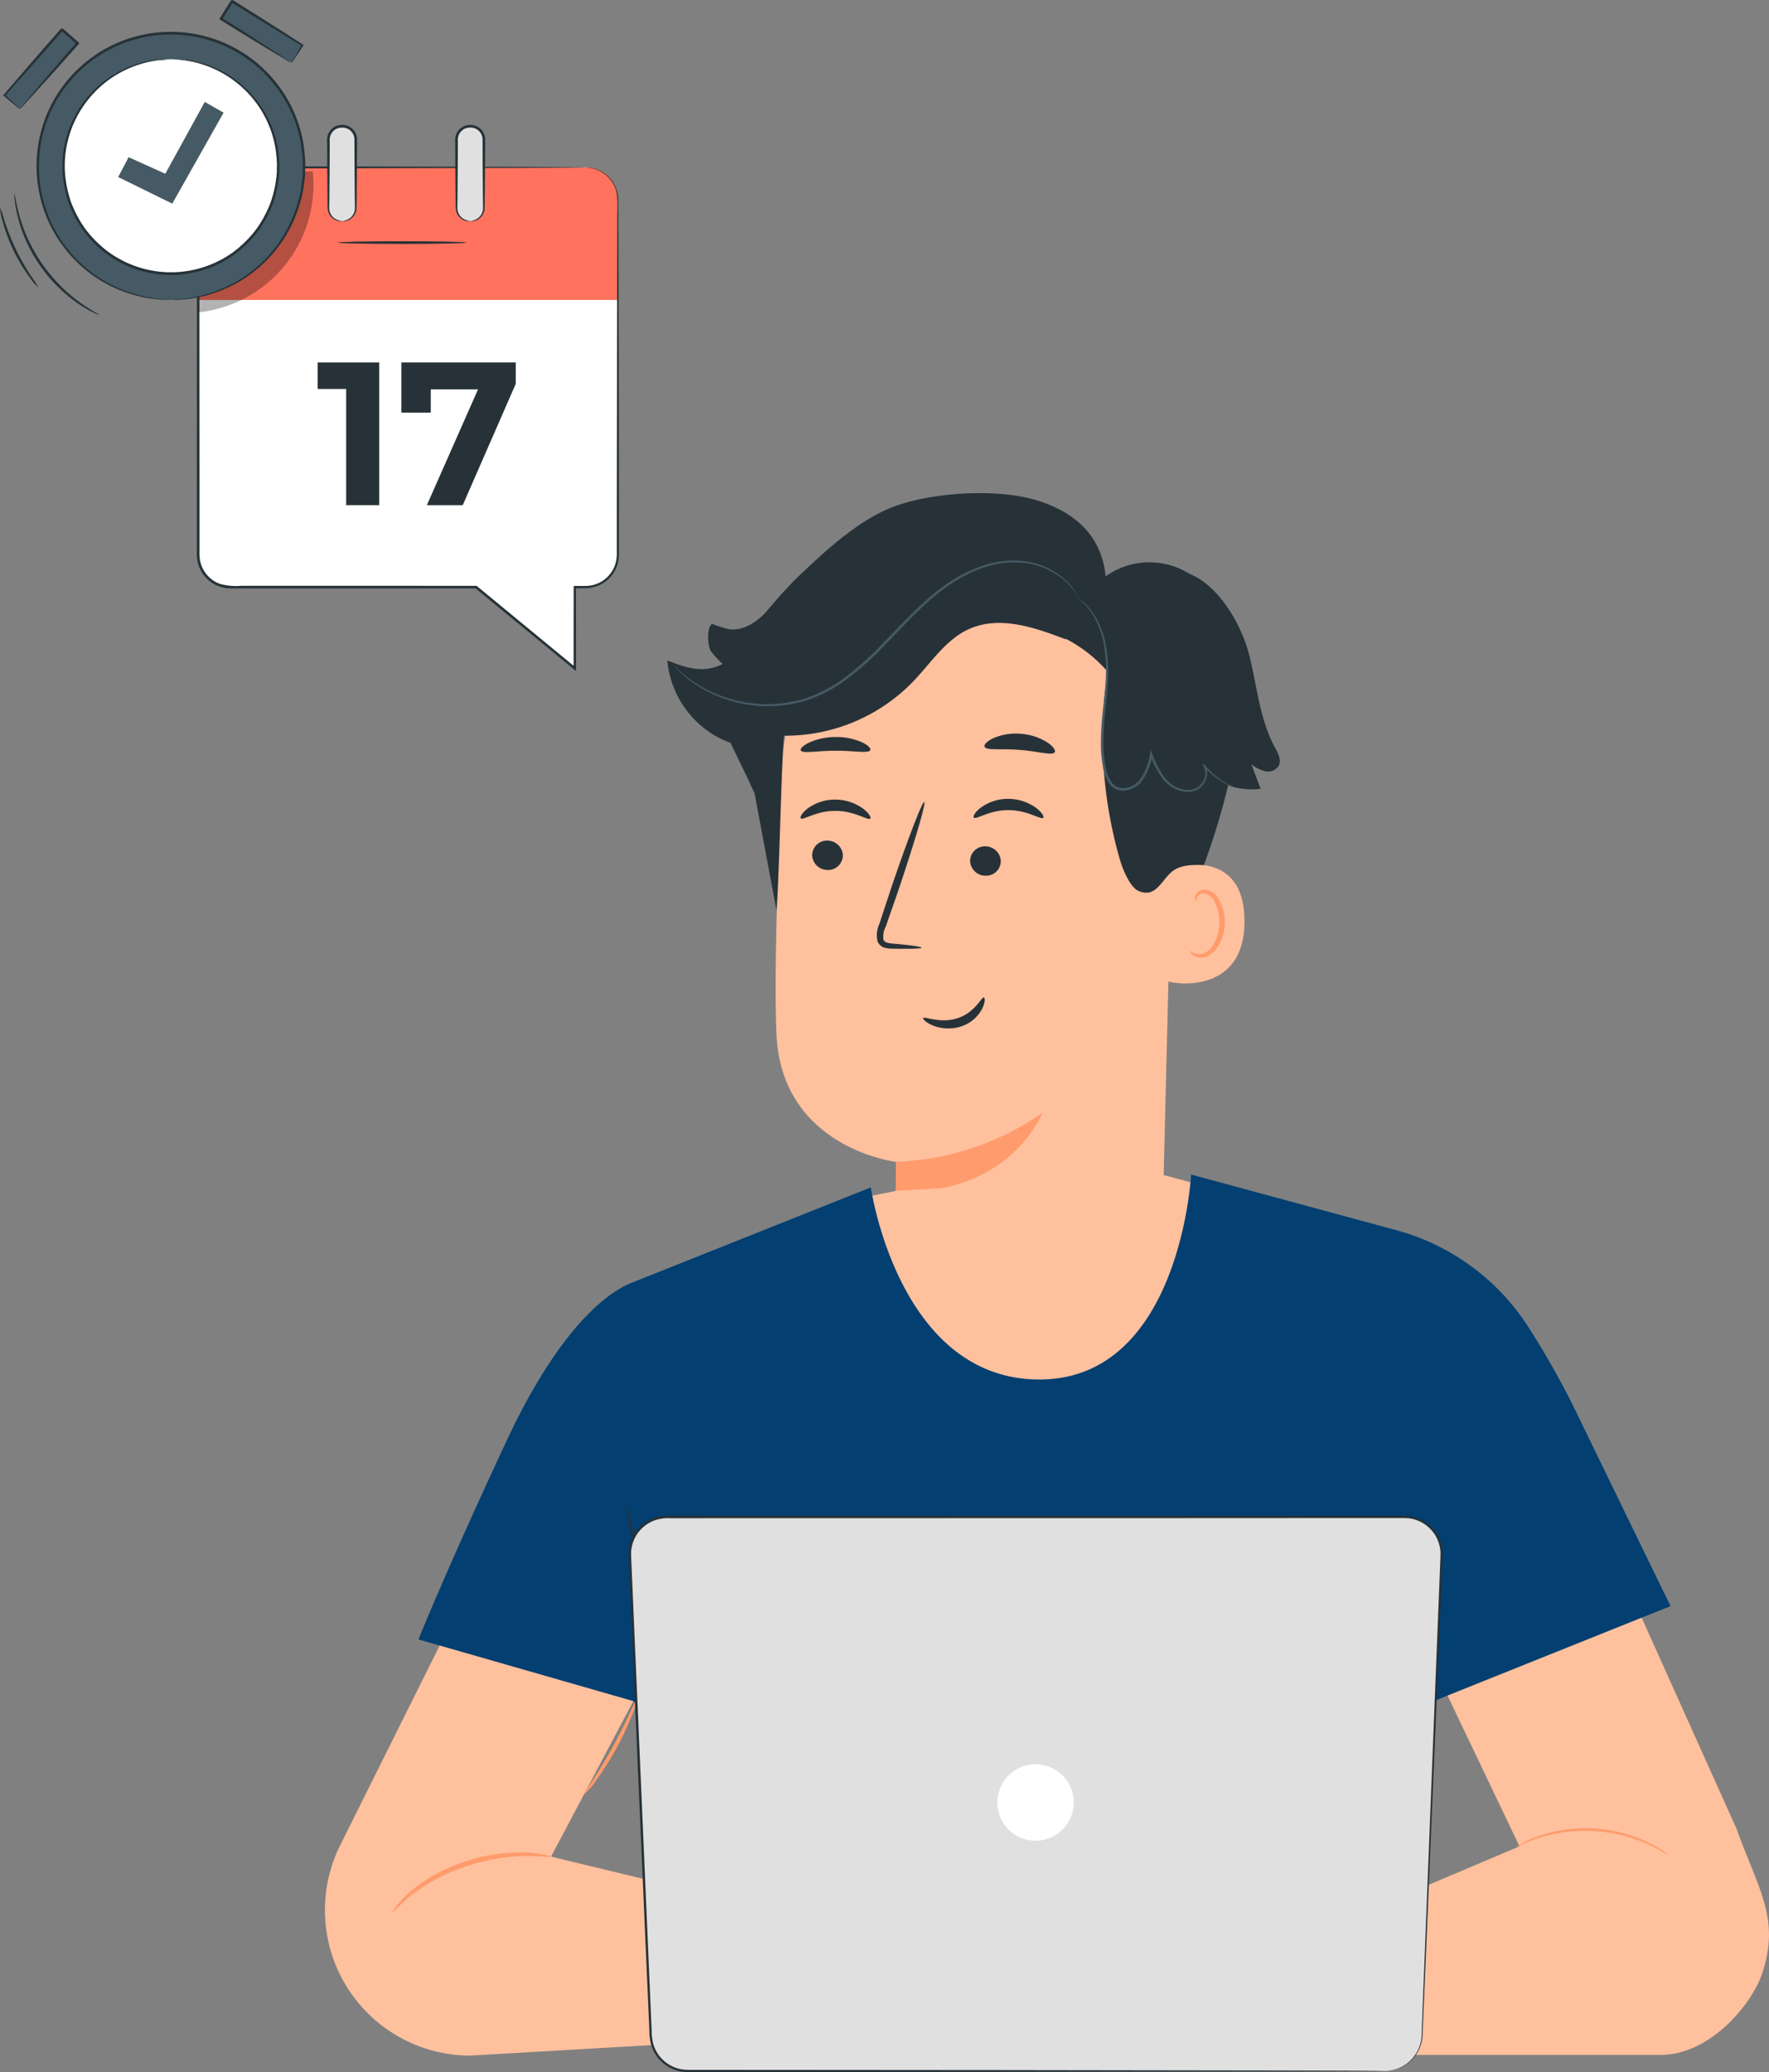 <svg xmlns="http://www.w3.org/2000/svg" xmlns:xlink="http://www.w3.org/1999/xlink" width="249.125" height="291.798" viewBox="0 0 249.125 291.798">
  <rect x="0" y="0" width="249.125" height="291.798" fill="#808080" stroke="none"/>
  <defs>
    <clipPath id="clip-path">
      <rect id="Rectángulo_291533" data-name="Rectángulo 291533" width="87.173" height="94.501" fill="none"/>
    </clipPath>
    <clipPath id="clip-path-3">
      <rect id="Rectángulo_291529" data-name="Rectángulo 291529" width="16.276" height="19.855" fill="none"/>
    </clipPath>
  </defs>
  <g id="Grupo_871051" data-name="Grupo 871051" transform="translate(-700.414 -3260.438)">
    <g id="Grupo_870998" data-name="Grupo 870998" transform="translate(296.93 -566.025)">
      <path id="Trazado_208683" data-name="Trazado 208683" d="M943.014,570.281l-1.556,63.307c-.265,10.766-2.853,26.526-19.855,25.331-14.673-2.149-18.065-16.24-17.808-26.286.122-4.765.214-8.74.194-9.23,0,0-16.078-1.912-16.85-17.892-.373-7.722.154-23.69.8-38.13a29.8,29.8,0,0,1,28.709-28.434l1.542-.056c16.668.374,25.661,14.739,24.826,31.39" transform="translate(-374.301 3366.679)" fill="#ffc09d"/>
      <path id="Trazado_208684" data-name="Trazado 208684" d="M903.989,623.4a38.648,38.648,0,0,0,20.594-6.9s-4.658,11.859-20.662,10.992Z" transform="translate(-374.301 3366.679)" fill="#ff9b6c"/>
      <path id="Trazado_208685" data-name="Trazado 208685" d="M914.929,574.917c.3.334,2.2-1.079,4.871-1.051,2.668-.013,4.615,1.41,4.908,1.077.144-.148-.164-.749-1.011-1.392a6.683,6.683,0,0,0-3.926-1.273,6.457,6.457,0,0,0-3.881,1.252c-.827.639-1.111,1.238-.961,1.387" transform="translate(-374.301 3366.679)" fill="#263238"/>
      <path id="Trazado_208686" data-name="Trazado 208686" d="M914.407,581a2.161,2.161,0,0,0,2.161,2.1,2.067,2.067,0,0,0,2.156-2.027,2.161,2.161,0,0,0-2.159-2.105A2.067,2.067,0,0,0,914.407,581" transform="translate(-374.301 3366.679)" fill="#263238"/>
      <path id="Trazado_208687" data-name="Trazado 208687" d="M907.557,593.234c.007-.14-1.53-.349-4.016-.577-.63-.042-1.228-.145-1.349-.569a3.2,3.2,0,0,1,.352-1.875q.8-2.309,1.684-4.844c2.332-6.893,4-12.553,3.718-12.644s-2.395,5.422-4.727,12.316q-.84,2.548-1.6,4.869a3.638,3.638,0,0,0-.237,2.474,1.577,1.577,0,0,0,1.064.88,4.3,4.3,0,0,0,1.072.11c2.495.044,4.04,0,4.044-.14" transform="translate(-374.301 3366.679)" fill="#263238"/>
      <path id="Trazado_208688" data-name="Trazado 208688" d="M916.436,564.925c.236.6,2.389.235,4.942.461,2.558.172,4.636.868,4.954.31.14-.267-.237-.827-1.087-1.387a8.083,8.083,0,0,0-3.707-1.193,7.986,7.986,0,0,0-3.832.606c-.92.422-1.372.917-1.27,1.2" transform="translate(-374.301 3366.679)" fill="#263238"/>
      <path id="Trazado_208689" data-name="Trazado 208689" d="M890.554,565.454c.262.493,2.364.034,4.891.05,2.528-.03,4.609.416,4.9-.079.125-.236-.275-.684-1.14-1.1a8.835,8.835,0,0,0-3.711-.754,9.112,9.112,0,0,0-3.744.776c-.885.421-1.306.872-1.191,1.107" transform="translate(-374.301 3366.679)" fill="#263238"/>
      <path id="Trazado_208690" data-name="Trazado 208690" d="M942.134,582.165c.269-.128,10.868-3.643,10.911,7.3s-10.951,8.728-10.971,8.414.06-15.713.06-15.713" transform="translate(-374.301 3366.679)" fill="#ffc09d"/>
      <path id="Trazado_208691" data-name="Trazado 208691" d="M945.4,593.72c.048-.035.191.133.514.279a1.9,1.9,0,0,0,1.425.024c1.154-.429,2.12-2.268,2.166-4.24a6.29,6.29,0,0,0-.545-2.727,2.2,2.2,0,0,0-1.439-1.458.971.971,0,0,0-1.123.527c-.146.306-.075.524-.133.544-.031.027-.236-.182-.149-.635a1.214,1.214,0,0,1,.427-.687,1.439,1.439,0,0,1,1.053-.283,2.678,2.678,0,0,1,2,1.689,6.466,6.466,0,0,1,.673,3.047c-.061,2.205-1.182,4.273-2.762,4.736a2.039,2.039,0,0,1-1.744-.283c-.34-.268-.4-.513-.361-.533" transform="translate(-374.301 3366.679)" fill="#ff9b6c"/>
      <path id="Trazado_208692" data-name="Trazado 208692" d="M957.315,565.015c-2.134-3.937-2.494-8.555-3.579-12.9s-4.271-9.861-8.431-11.52a10.6,10.6,0,0,0-11.814.35c-.561-5.707-4.3-9.071-9.788-10.731s-14.41-1.121-19.8.823c-4.171,1.5-8.269,4.743-13.282,9.543a53.569,53.569,0,0,0-5.825,6.55l-5.37,14.7,3.84,7.957c.227.54.463,1.08.752,1.617l.005-.036,3.114,16.585c.4-4.476.652-20.09,1.054-24.567a25.03,25.03,0,0,0,18.13-7.574c2.55-2.622,4.6-5.95,7.938-7.45,4.3-1.934,9.281-.227,13.676,1.485l-.183-.177a19.958,19.958,0,0,1,6.006,4.682,62.209,62.209,0,0,0,1.718,26.415c.371,1.288,1.414,3.95,2.645,4.479,2.418,1.039,3.171-1.435,4.7-2.708,1.123-.936,2.74-1,4.5-.933a97.923,97.923,0,0,0,3.418-11.226,9.977,9.977,0,0,0,4.575.476q-.644-1.716-1.286-3.43a5.227,5.227,0,0,0,1.93.961,1.779,1.779,0,0,0,1.891-.742c.447-.823-.083-1.809-.529-2.633" transform="translate(-374.301 3366.679)" fill="#263238"/>
      <path id="Trazado_208693" data-name="Trazado 208693" d="M929.481,543.905a13.7,13.7,0,0,1,1.544,1.521,11.428,11.428,0,0,1,2.25,5.381,20.085,20.085,0,0,1,.258,4.065c-.048,1.467-.224,3.034-.4,4.686a41.864,41.864,0,0,0-.313,5.221,18.507,18.507,0,0,0,.257,2.77,5.738,5.738,0,0,0,1.026,2.715,2.4,2.4,0,0,0,2.221.84,3.582,3.582,0,0,0,2.065-1.068,8.265,8.265,0,0,0,1.686-3.995l-.336.028a13.375,13.375,0,0,0,1.815,3.41,4.752,4.752,0,0,0,3.037,1.8,3.078,3.078,0,0,0,1.654-.227A2.658,2.658,0,0,0,947.4,570a2.728,2.728,0,0,0,.39-1.4,1.982,1.982,0,0,0-.465-1.259l-.175.145a10.284,10.284,0,0,0,3.328,2.7,9.29,9.29,0,0,0,1.045.451,1.712,1.712,0,0,0,.377.108,1.986,1.986,0,0,0-.354-.166c-.233-.106-.58-.261-1.011-.5a10.6,10.6,0,0,1-3.207-2.728l-.175.145a2.043,2.043,0,0,1,.018,2.371,2.389,2.389,0,0,1-1.045.936,2.782,2.782,0,0,1-1.5.187,4.452,4.452,0,0,1-2.818-1.71,13.154,13.154,0,0,1-1.746-3.336l-.21-.52-.126.548a8.008,8.008,0,0,1-1.6,3.817,3.23,3.23,0,0,1-1.849.956,2.03,2.03,0,0,1-1.888-.712,5.44,5.44,0,0,1-.946-2.54,18.324,18.324,0,0,1-.257-2.713,42.787,42.787,0,0,1,.29-5.178c.164-1.652.33-3.226.364-4.713a20.034,20.034,0,0,0-.306-4.119,11.283,11.283,0,0,0-2.4-5.428,6.481,6.481,0,0,0-1.656-1.428" transform="translate(-374.301 3366.679)" fill="#455a64"/>
      <path id="Trazado_208694" data-name="Trazado 208694" d="M890.562,575.022c.3.334,2.2-1.079,4.871-1.052,2.669-.012,4.615,1.411,4.908,1.078.144-.148-.164-.749-1.011-1.392a6.683,6.683,0,0,0-3.926-1.273,6.445,6.445,0,0,0-3.88,1.252c-.828.639-1.112,1.238-.962,1.387" transform="translate(-374.301 3366.679)" fill="#263238"/>
      <path id="Trazado_208695" data-name="Trazado 208695" d="M892.164,580.193a2.162,2.162,0,0,0,2.161,2.1,2.066,2.066,0,0,0,2.155-2.027,2.162,2.162,0,0,0-2.158-2.106,2.069,2.069,0,0,0-2.158,2.029" transform="translate(-374.301 3366.679)" fill="#263238"/>
      <path id="Trazado_208696" data-name="Trazado 208696" d="M886.194,545.344c-1.4,1.758-3.527,3.34-5.756,3.046a16.74,16.74,0,0,1-2.361-.756c-.791.453-.673,3.131-.153,3.88a14.2,14.2,0,0,0,1.632,1.774c-2.655,1.345-5.025.593-7.794-.5a13.713,13.713,0,0,0,7.869,11.186c1.394.628,3.1.992,4.4.193a5.532,5.532,0,0,0,2.019-3.385,60.1,60.1,0,0,0,2.317-14.608Z" transform="translate(-374.301 3366.679)" fill="#263238"/>
      <path id="Trazado_208697" data-name="Trazado 208697" d="M929.6,543.81a10.337,10.337,0,0,0-1.626-2.044,10.641,10.641,0,0,0-6.415-2.753,13.247,13.247,0,0,0-4.843.573,19.334,19.334,0,0,0-5.058,2.462c-3.337,2.206-6.284,5.519-9.51,8.831a42.739,42.739,0,0,1-5.055,4.51,20.241,20.241,0,0,1-5.571,2.979,18.346,18.346,0,0,1-10.582.172,18.031,18.031,0,0,1-6.4-3.243l-.855-.74c-.244-.218-.425-.429-.583-.587l-.349-.371a.647.647,0,0,1-.109-.134c0-.005.051.032.136.109l.372.344c.166.149.354.351.6.56l.87.709a18.436,18.436,0,0,0,6.377,3.109,18.233,18.233,0,0,0,10.411-.241,20.052,20.052,0,0,0,5.467-2.948,42.948,42.948,0,0,0,5.008-4.479c3.214-3.3,6.188-6.631,9.582-8.855a19.478,19.478,0,0,1,5.155-2.471,13.381,13.381,0,0,1,4.952-.541,10.63,10.63,0,0,1,6.489,2.905,8.174,8.174,0,0,1,1.218,1.536l.24.45a.576.576,0,0,1,.071.158" transform="translate(-374.301 3366.679)" fill="#455a64"/>
      <path id="Trazado_208698" data-name="Trazado 208698" d="M897.858,628.7l6.063-1.208,37.494-2.313,7.99,2.175-1.046,19.468-18.07,11.523L912.766,658l-11.021-10.039-2.444-9.951Z" transform="translate(-374.301 3366.679)" fill="#ffc09d"/>
      <path id="Trazado_208699" data-name="Trazado 208699" d="M1000.107,659.348a117.945,117.945,0,0,0-7.207-12.879,32.076,32.076,0,0,0-18.484-13.458l-28.888-7.83s-1.5,28.863-21.367,28.863-23.738-27.053-23.738-27.053L866.99,640.325c-1.148.446-8.9,3.128-17.922,22.473-8.592,18.424-12.352,27.85-12.352,27.85l34.44,9.943,2.151,30.973-.731,17.685,104.519-.23-.583-20.222.441-31,1.307,2.112,34.786-13.954s-4.48-9.19-12.939-26.609" transform="translate(-374.301 3366.679)" fill="#033f71"/>
      <path id="Trazado_208700" data-name="Trazado 208700" d="M977.484,678.065c.153,0,.059,11.2-.209,25.012s-.61,25.006-.763,25-.059-11.2.209-25.014.61-25,.763-25" transform="translate(-374.301 3366.679)" fill="#263238"/>
      <path id="Trazado_208701" data-name="Trazado 208701" d="M865.945,671.733a5.131,5.131,0,0,1,.382,1.15c.212.748.492,1.838.818,3.19.653,2.7,1.467,6.459,2.219,10.636s1.3,7.982,1.627,10.744c.166,1.38.283,2.5.345,3.275a5.071,5.071,0,0,1,.043,1.21,5.123,5.123,0,0,1-.257-1.183l-.518-3.249c-.429-2.743-1.036-6.53-1.785-10.7s-1.5-7.928-2.056-10.649c-.255-1.27-.47-2.348-.646-3.226a5.115,5.115,0,0,1-.172-1.2" transform="translate(-374.301 3366.679)" fill="#263238"/>
      <path id="Trazado_208702" data-name="Trazado 208702" d="M839.7,691.509l-14.006,28.115a20.489,20.489,0,0,0,18.34,29.626l40.163-2.327,1.756-18.324-30.562-7.368,11.586-21.9Z" transform="translate(-374.301 3366.679)" fill="#ffc09d"/>
      <path id="Trazado_208703" data-name="Trazado 208703" d="M855.386,721.231c-.021.125-1.391-.1-3.606-.09a27.843,27.843,0,0,0-8.47,1.495,25.825,25.825,0,0,0-7.588,4.027c-1.737,1.372-2.555,2.5-2.654,2.424-.039-.028.141-.325.506-.846a13.775,13.775,0,0,1,1.834-1.954,22.86,22.86,0,0,1,7.678-4.308,24.354,24.354,0,0,1,8.7-1.328,16.874,16.874,0,0,1,2.655.313c.619.127.954.22.945.267" transform="translate(-374.301 3366.679)" fill="#ff9b6c"/>
      <path id="Trazado_208704" data-name="Trazado 208704" d="M867.459,699.114a7.934,7.934,0,0,1-.659,2.146,41.51,41.51,0,0,1-5.228,9.453,7.9,7.9,0,0,1-1.467,1.7c-.133-.1,1.884-2.851,3.905-6.523,2.036-3.663,3.293-6.834,3.449-6.775" transform="translate(-374.301 3366.679)" fill="#ff9b6c"/>
      <path id="Trazado_208705" data-name="Trazado 208705" d="M1011.618,749.157H964.457v-17.8l27.311-11.575L981.64,698.556l27.338-10.967,13.344,29.685c3.1,8.628,6.266,12.724,3.568,20.569-1.405,4.087-7.2,11.314-14.272,11.314" transform="translate(-374.301 3366.679)" fill="#ffc09d"/>
      <path id="Trazado_208706" data-name="Trazado 208706" d="M878.085,727.535h7.863s17.742-6.411,21.39-5.8c3.285.552,15.314,8.543,17.671,10.125a1.5,1.5,0,0,1,.571.726,2.579,2.579,0,0,1-1.435,3.278l-.249.1.108.359a4.257,4.257,0,0,1,.181,1.435,1.734,1.734,0,0,1-3.223.749l.454.806a1.985,1.985,0,0,1,.251,1.077l-.041.732a1.973,1.973,0,0,1-3.424,1.225c-1.526-1.678-4.822-5.039-7.051-5.411a52.455,52.455,0,0,0-7.282-.365,2.468,2.468,0,0,0-2.289,1.576c1.323.1,10.542,4.9,13.8,6.623a3.49,3.49,0,0,1,1.9,2.626c.119,1.021-.4,2.091-2.416,1.619-4.335-1.012-12.135-4.6-12.135-4.6s-4.024-1.149-6.631.69c-3.666,2.587-5.346,3.536-8.495,2.491a26.663,26.663,0,0,1-5.47-2.541l-6.2-.62s-5.866-14.659,2.154-16.906" transform="translate(-374.301 3366.679)" fill="#ffc09d"/>
      <path id="Trazado_208707" data-name="Trazado 208707" d="M901.513,730.531c.015.067,1.259-.331,3.333-.462a17.205,17.205,0,0,1,14.34,6.119c1.341,1.589,1.913,2.762,1.972,2.727a4,4,0,0,0-.394-.821,15.042,15.042,0,0,0-1.395-2.056,16.679,16.679,0,0,0-14.541-6.205,14.9,14.9,0,0,0-2.449.415,4.061,4.061,0,0,0-.866.283" transform="translate(-374.301 3366.679)" fill="#ff9b6c"/>
      <path id="Trazado_208708" data-name="Trazado 208708" d="M903.392,726.222a14.594,14.594,0,0,1,3.47-.6,15.129,15.129,0,0,1,8.069,2.285,32.5,32.5,0,0,1,6.5,5.5l1.782,1.894a5.258,5.258,0,0,0,.68.672,5.132,5.132,0,0,0-.583-.758c-.392-.474-.968-1.151-1.706-1.969a29.867,29.867,0,0,0-6.5-5.627,14.76,14.76,0,0,0-8.251-2.234,9.863,9.863,0,0,0-2.575.471,6.113,6.113,0,0,0-.665.255c-.148.065-.224.1-.22.115" transform="translate(-374.301 3366.679)" fill="#ff9b6c"/>
      <path id="Trazado_208709" data-name="Trazado 208709" d="M975.973,728.09H968.11s-17.742-6.411-21.39-5.8c-3.285.552-15.314,8.543-17.671,10.125a1.492,1.492,0,0,0-.571.727,2.579,2.579,0,0,0,1.435,3.277l.249.1-.108.359a4.259,4.259,0,0,0-.181,1.435,1.734,1.734,0,0,0,3.223.749l-.454.806a1.984,1.984,0,0,0-.251,1.077l.041.732a1.973,1.973,0,0,0,3.424,1.225c1.526-1.678,4.822-5.039,7.051-5.411a52.455,52.455,0,0,1,7.282-.365,2.468,2.468,0,0,1,2.289,1.576c-1.323.1-10.542,4.9-13.8,6.623a3.49,3.49,0,0,0-1.9,2.626c-.119,1.021.4,2.091,2.416,1.619,4.335-1.012,12.135-4.6,12.135-4.6s4.024-1.149,6.631.69c3.666,2.587,5.346,3.536,8.495,2.492a26.7,26.7,0,0,0,5.47-2.542l6.2-.62s5.866-14.659-2.154-16.906" transform="translate(-374.301 3366.679)" fill="#ffc09d"/>
      <path id="Trazado_208710" data-name="Trazado 208710" d="M952.545,731.086c-.015.067-1.259-.331-3.333-.462a17.208,17.208,0,0,0-14.34,6.119c-1.341,1.589-1.913,2.762-1.972,2.727a4.007,4.007,0,0,1,.395-.821,14.93,14.93,0,0,1,1.394-2.056,16.679,16.679,0,0,1,14.541-6.205,14.9,14.9,0,0,1,2.449.415,4.059,4.059,0,0,1,.866.283" transform="translate(-374.301 3366.679)" fill="#ff9b6c"/>
      <path id="Trazado_208711" data-name="Trazado 208711" d="M950.666,726.777a14.58,14.58,0,0,0-3.47-.6,15.131,15.131,0,0,0-8.069,2.285,32.529,32.529,0,0,0-6.5,5.5l-1.782,1.894a5.178,5.178,0,0,1-.68.672,5.235,5.235,0,0,1,.583-.758c.392-.474.969-1.152,1.706-1.969a29.891,29.891,0,0,1,6.5-5.627,14.769,14.769,0,0,1,8.251-2.235,9.888,9.888,0,0,1,2.575.472,6.113,6.113,0,0,1,.665.255c.149.065.224.1.22.115" transform="translate(-374.301 3366.679)" fill="#ff9b6c"/>
      <path id="Trazado_208712" data-name="Trazado 208712" d="M1012.834,721.053c-.042.064-1.07-.69-2.92-1.54a16.313,16.313,0,0,0-1.54-.626c-.556-.222-1.174-.385-1.817-.575a21.649,21.649,0,0,0-8.663-.5c-.661.115-1.294.206-1.871.363a16.177,16.177,0,0,0-1.6.445c-1.935.632-3.043,1.263-3.077,1.2a4.24,4.24,0,0,1,.765-.459,8.19,8.19,0,0,1,.942-.459,13.4,13.4,0,0,1,1.289-.516,14.925,14.925,0,0,1,1.611-.494c.583-.171,1.223-.275,1.894-.4a20.66,20.66,0,0,1,8.8.507c.652.2,1.276.378,1.835.615a15.127,15.127,0,0,1,1.544.675,13.286,13.286,0,0,1,1.221.662,7.925,7.925,0,0,1,.883.564,4.279,4.279,0,0,1,.708.543" transform="translate(-374.301 3366.679)" fill="#ff9b6c"/>
      <path id="Trazado_208713" data-name="Trazado 208713" d="M972.831,751.424h-98.2a5.212,5.212,0,0,1-5.207-4.986l-2.948-67.593a5.213,5.213,0,0,1,5.208-5.44H975.585a5.214,5.214,0,0,1,5.209,5.425l-2.755,67.593a5.212,5.212,0,0,1-5.208,5" transform="translate(-374.301 3366.679)" fill="#e0e0e0"/>
      <path id="Trazado_208714" data-name="Trazado 208714" d="M972.831,751.424a9.2,9.2,0,0,0,.947-.108,5.162,5.162,0,0,0,2.469-1.223A5.248,5.248,0,0,0,978,746.074c.069-1.8.148-3.881.237-6.22.368-9.364.9-22.9,1.558-39.634q.25-6.274.524-13.132.137-3.426.279-6.986c.017-.59.067-1.2.045-1.775a5.19,5.19,0,0,0-.4-1.7,5.084,5.084,0,0,0-4.1-3.043c-.593-.049-1.231-.023-1.853-.029l-3.785,0-7.75,0-16.178.008-72.034.014h-2.392a5.687,5.687,0,0,0-2.277.343,5.038,5.038,0,0,0-3.006,3.248,5.466,5.466,0,0,0-.2,1.12c-.012.376,0,.765.021,1.161q.051,1.178.1,2.352.1,2.349.2,4.68.405,9.326.8,18.362c.522,12.038,1.025,23.65,1.5,34.712q.089,2.074.178,4.123.043,1.023.088,2.041a7.174,7.174,0,0,0,.251,1.965,5.068,5.068,0,0,0,2.4,2.947,4.981,4.981,0,0,0,1.823.587c.628.067,1.3.032,1.953.042l15.261.009,27.391.021,39.663.057,10.783.034,2.8.018c.631.006.955.018.955.018s-.324.012-.955.018l-2.8.018-10.783.034-39.663.057-27.391.021-15.261.009c-.658-.01-1.3.029-1.991-.041a5.361,5.361,0,0,1-4.488-3.754,7.469,7.469,0,0,1-.267-2.046q-.045-1.017-.09-2.041-.09-2.047-.182-4.122c-.485-11.062-.995-22.674-1.524-34.712q-.395-9.028-.8-18.362-.1-2.331-.205-4.679-.051-1.174-.1-2.353c-.021-.389-.034-.786-.021-1.2a5.75,5.75,0,0,1,.219-1.2,5.394,5.394,0,0,1,3.219-3.48,6.067,6.067,0,0,1,2.406-.367h2.392l72.034.014,16.178.007,7.75.005,3.785,0c.629.008,1.24-.02,1.885.033a5.394,5.394,0,0,1,1.818.542,5.335,5.335,0,0,1,2.524,2.684,5.494,5.494,0,0,1,.423,1.8c.022.623-.03,1.205-.047,1.8q-.148,3.56-.29,6.986-.285,6.849-.547,13.131c-.7,16.728-1.276,30.267-1.671,39.63-.1,2.339-.192,4.416-.27,6.218a5.325,5.325,0,0,1-1.812,4.07,5.153,5.153,0,0,1-2.51,1.2,4.272,4.272,0,0,1-.713.069c-.16.005-.241,0-.241,0" transform="translate(-374.301 3366.679)" fill="#263238"/>
      <path id="Trazado_208715" data-name="Trazado 208715" d="M929,713.607a5.379,5.379,0,1,1-5.379-5.378A5.378,5.378,0,0,1,929,713.607" transform="translate(-374.301 3366.679)" fill="#fff"/>
      <path id="Trazado_208716" data-name="Trazado 208716" d="M916.352,600.249c-.323-.146-1.174,2.06-3.664,2.9s-4.749-.3-4.884,0c-.084.127.359.629,1.343,1.037a5.888,5.888,0,0,0,4.028.125,5.136,5.136,0,0,0,2.932-2.489c.438-.892.4-1.533.245-1.578" transform="translate(-374.301 3366.679)" fill="#263238"/>
    </g>
    <g id="Grupo_870997" data-name="Grupo 870997" transform="translate(700.414 3260.438)">
      <g id="Grupo_870996" data-name="Grupo 870996" clip-path="url(#clip-path)">
        <g id="Grupo_870995" data-name="Grupo 870995">
          <g id="Grupo_870994" data-name="Grupo 870994" transform="translate(0)" clip-path="url(#clip-path)">
            <path id="Trazado_264702" data-name="Trazado 264702" d="M92.947,32.449H42.984a4.57,4.57,0,0,0-4.57,4.57V86.982a4.57,4.57,0,0,0,4.57,4.571H77.55L91.454,103V91.552h1.493a4.57,4.57,0,0,0,4.57-4.571V37.019a4.57,4.57,0,0,0-4.57-4.57" transform="translate(-10.504 -8.873)" fill="#fff"/>
            <path id="Trazado_264703" data-name="Trazado 264703" d="M97.35,51.11H38.58a.167.167,0,0,1-.167-.166V37.567a5.118,5.118,0,0,1,5.118-5.118H93.153a4.364,4.364,0,0,1,4.364,4.364v14.13a.166.166,0,0,1-.166.166" transform="translate(-10.504 -8.873)" fill="#ff725e"/>
            <path id="Trazado_264704" data-name="Trazado 264704" d="M70.235,70.253V90.345h-4.65V73.985H61.566V70.253Z" transform="translate(-16.835 -19.211)" fill="#263238"/>
            <path id="Trazado_264705" data-name="Trazado 264705" d="M93.907,70.253v3.014L86.444,90.345H81.393l7.2-16.3H81.938v3.272H77.8V70.253Z" transform="translate(-21.276 -19.211)" fill="#263238"/>
            <path id="Trazado_264706" data-name="Trazado 264706" d="M83.622,46.948c0,.1-4.061.189-9.07.189s-9.07-.084-9.07-.189,4.06-.189,9.07-.189,9.07.084,9.07.189" transform="translate(-17.906 -12.786)" fill="#263238"/>
            <path id="Trazado_264707" data-name="Trazado 264707" d="M92.876,32.391s.1,0,.309,0a3.872,3.872,0,0,1,.9.138,4.533,4.533,0,0,1,2.781,2.107,4.686,4.686,0,0,1,.643,2.512q.005,1.432.012,3.118c.007,2.249.014,4.831.023,7.717.011,5.779.024,12.779.039,20.784.005,4,.01,8.259.016,12.739q0,1.681,0,3.4,0,.861,0,1.731a5.244,5.244,0,0,1-.243,1.777,4.728,4.728,0,0,1-4.139,3.224c-.63.035-1.223.01-1.84.019l.168-.168c0,3.61.005,7.478.008,11.449v.373l-.288-.237L77.362,91.637l.117.042-26.782,0H44.415l-1.56,0a4.764,4.764,0,0,1-4.013-2.3,4.787,4.787,0,0,1-.586-1.479,7.542,7.542,0,0,1-.1-1.563q0-1.527,0-3.043,0-3.031,0-6.011c0-7.946.008-15.612.012-22.914q0-5.476.008-10.67,0-2.595,0-5.112a17.194,17.194,0,0,1,.089-2.521,4.747,4.747,0,0,1,3.183-3.6,7.24,7.24,0,0,1,2.4-.23l4.611.006,8.668.012,26.157.06,7.111.036,1.85.018c.416.007.63.02.63.02s-.214.013-.63.02l-1.85.018-7.111.036-26.157.06-8.668.012-4.611.006a6.953,6.953,0,0,0-2.3.219,4.435,4.435,0,0,0-2.965,3.362,17.238,17.238,0,0,0-.079,2.462q0,2.516,0,5.112,0,5.189.008,10.67c0,7.3.007,14.968.012,22.914q0,2.98,0,6.011,0,1.516,0,3.043a7.236,7.236,0,0,0,.093,1.486,4.423,4.423,0,0,0,.541,1.362A4.338,4.338,0,0,0,41.4,91.033a8.464,8.464,0,0,0,3.012.272H50.7l26.782.005h.066l.052.042,13.9,11.456-.288.136c0-3.971.006-7.839.009-11.449v-.166l.168,0c.607-.007,1.234.017,1.816-.015a4.4,4.4,0,0,0,3.858-2.994,4.917,4.917,0,0,0,.23-1.675l0-1.731q0-1.721,0-3.4c.005-4.479.011-8.735.016-12.739.015-8.005.028-15.005.039-20.784.008-2.887.015-5.468.023-7.717-.062-2.225.292-4.237-.592-5.578a4.51,4.51,0,0,0-2.7-2.108,6.592,6.592,0,0,0-1.2-.192" transform="translate(-10.433 -8.815)" fill="#263238"/>
            <path id="Trazado_264708" data-name="Trazado 264708" d="M90.478,37.825H90.35a1.86,1.86,0,0,1-1.859-1.859v-9.63a1.86,1.86,0,0,1,1.859-1.859h.128a1.86,1.86,0,0,1,1.859,1.859v9.63a1.86,1.86,0,0,1-1.859,1.859" transform="translate(-24.198 -6.693)" fill="#e0e0e0"/>
            <path id="Trazado_264709" data-name="Trazado 264709" d="M90.406,37.753A2.377,2.377,0,0,0,91.5,37.3a1.794,1.794,0,0,0,.642-1.17c.027-.53-.009-1.191-.009-1.889-.012-1.432-.025-3.108-.041-4.958,0-.935-.007-1.914-.011-2.927a1.686,1.686,0,0,0-1.8-1.767,1.683,1.683,0,0,0-1.263.578,1.765,1.765,0,0,0-.411,1.315c0,1.014-.007,1.993-.011,2.929-.015,1.85-.029,3.526-.041,4.958,0,.35-.009.687-.013,1.006a4.841,4.841,0,0,0,.023.874,1.818,1.818,0,0,0,.722,1.123,2.452,2.452,0,0,0,1.122.376.815.815,0,0,1-.32.028A1.834,1.834,0,0,1,89.2,37.5a1.947,1.947,0,0,1-.847-1.2,4.831,4.831,0,0,1-.056-.917c0-.32-.009-.656-.014-1.006-.012-1.432-.025-3.108-.041-4.958,0-.936-.007-1.914-.011-2.929a2.139,2.139,0,0,1,.5-1.561,2.055,2.055,0,0,1,1.548-.71,2.054,2.054,0,0,1,2.172,2.145c0,1.014-.007,1.992-.011,2.927-.015,1.85-.029,3.526-.041,4.958-.017.711,0,1.33-.049,1.918a1.927,1.927,0,0,1-.761,1.257,1.791,1.791,0,0,1-.862.341.706.706,0,0,1-.322-.009" transform="translate(-24.126 -6.621)" fill="#263238"/>
            <path id="Trazado_264710" data-name="Trazado 264710" d="M65.645,37.825h-.128a1.86,1.86,0,0,1-1.859-1.859v-9.63a1.86,1.86,0,0,1,1.859-1.859h.128A1.86,1.86,0,0,1,67.5,26.335v9.63a1.86,1.86,0,0,1-1.859,1.859" transform="translate(-17.407 -6.693)" fill="#e0e0e0"/>
            <path id="Trazado_264711" data-name="Trazado 264711" d="M65.573,37.753a2.377,2.377,0,0,0,1.093-.449,1.794,1.794,0,0,0,.642-1.17c.027-.53-.009-1.191-.009-1.889-.012-1.432-.025-3.108-.041-4.958,0-.935-.007-1.914-.011-2.927a1.686,1.686,0,0,0-1.8-1.767,1.684,1.684,0,0,0-1.264.578,1.765,1.765,0,0,0-.411,1.315c0,1.014-.007,1.993-.011,2.929-.015,1.85-.029,3.526-.041,4.958,0,.35-.009.687-.013,1.006a4.842,4.842,0,0,0,.023.874,1.818,1.818,0,0,0,.722,1.123,2.454,2.454,0,0,0,1.122.376.815.815,0,0,1-.32.028,1.834,1.834,0,0,1-.883-.283,1.947,1.947,0,0,1-.847-1.2,4.831,4.831,0,0,1-.056-.917c0-.32-.009-.656-.014-1.006-.012-1.432-.025-3.108-.041-4.958,0-.936-.007-1.914-.011-2.929a2.139,2.139,0,0,1,.5-1.561,2.055,2.055,0,0,1,1.548-.71,2.054,2.054,0,0,1,2.171,2.145c0,1.014-.007,1.992-.011,2.927-.015,1.85-.029,3.526-.041,4.958-.017.711,0,1.33-.048,1.918a1.931,1.931,0,0,1-.761,1.257,1.791,1.791,0,0,1-.862.341.706.706,0,0,1-.322-.009" transform="translate(-17.335 -6.621)" fill="#263238"/>
            <g id="Grupo_870993" data-name="Grupo 870993" transform="translate(27.869 24.134)" opacity="0.3">
              <g id="Grupo_870992" data-name="Grupo 870992" transform="translate(0)">
                <g id="Grupo_870991" data-name="Grupo 870991" clip-path="url(#clip-path-3)">
                  <path id="Trazado_264712" data-name="Trazado 264712" d="M54.543,33.217A18.111,18.111,0,0,1,38.358,53.072l.729-9.928,9-9.787Z" transform="translate(-38.358 -33.217)"/>
                </g>
              </g>
            </g>
            <path id="Trazado_264713" data-name="Trazado 264713" d="M43.52,23.5A16.94,16.94,0,1,1,24.366,9.112,16.939,16.939,0,0,1,43.52,23.5" transform="translate(-2.682 -2.445)" fill="#fff"/>
            <path id="Trazado_264714" data-name="Trazado 264714" d="M26.048,43.964a18.771,18.771,0,1,1,2.653-.187,18.794,18.794,0,0,1-2.653.187m.044-33.883a15.349,15.349,0,0,0-2.159.153,15.052,15.052,0,1,0,2.159-.153" transform="translate(-1.993 -1.757)" fill="#455a64"/>
            <path id="Trazado_264715" data-name="Trazado 264715" d="M27.407,11.449a1.155,1.155,0,0,1,.246-.015c.162,0,.4-.007.721.01a14.312,14.312,0,0,1,2.744.4,14.932,14.932,0,0,1,4.061,1.66,15.351,15.351,0,0,1,4.347,3.85,15.1,15.1,0,0,1,2.86,6.42,19.214,19.214,0,0,1,.23,1.931,8.1,8.1,0,0,1,.019,1c-.012.334.015.674-.029,1.011a16.186,16.186,0,0,1-.873,4.091,16.627,16.627,0,0,1-2.084,3.873A16.631,16.631,0,0,1,36.4,38.91a15.3,15.3,0,0,1-18.1-.041,16.65,16.65,0,0,1-3.243-3.245,16.811,16.811,0,0,1-2.068-3.883,16.684,16.684,0,0,1-.852-4.1,15.009,15.009,0,0,1,.233-3.938A15.1,15.1,0,0,1,23.694,11.832a15.858,15.858,0,0,1,1.577-.286l1.172-.065.719-.033a1.157,1.157,0,0,1,.245,0,1.219,1.219,0,0,1-.244.037l-.716.069-1.161.1c-.455.07-.977.171-1.556.318a15.412,15.412,0,0,0-4,1.668,15.167,15.167,0,0,0-4.248,3.823,14.946,14.946,0,0,0-2.8,6.3,14.773,14.773,0,0,0-.21,3.855,16.428,16.428,0,0,0,.849,4,16.528,16.528,0,0,0,2.031,3.787,16.326,16.326,0,0,0,3.173,3.16,14.964,14.964,0,0,0,17.658.041,16.3,16.3,0,0,0,3.177-3.154A16.322,16.322,0,0,0,41.4,31.68a15.9,15.9,0,0,0,.868-4c.045-.33.02-.662.033-.99a7.912,7.912,0,0,0-.015-.974,18.957,18.957,0,0,0-.215-1.893,14.893,14.893,0,0,0-2.764-6.315,15.231,15.231,0,0,0-8.231-5.529,15.8,15.8,0,0,0-2.713-.461c-.628-.054-.961-.052-.961-.072" transform="translate(-3.308 -3.126)" fill="#263238"/>
            <path id="Trazado_264716" data-name="Trazado 264716" d="M25.988,43.894a1.929,1.929,0,0,1,.3-.022l.89-.054c.391-.031.873-.08,1.439-.166l1.935-.4a20.444,20.444,0,0,0,4.971-2.087,19.24,19.24,0,0,0,5.283-4.758,18.861,18.861,0,0,0,3.463-7.847,7.983,7.983,0,0,0,.174-1.162c.041-.393.092-.788.125-1.188q.005-.6.01-1.215l0-.614-.057-.615a17.781,17.781,0,0,0-1.047-4.98A18.632,18.632,0,0,0,26.015,6.547,18.593,18.593,0,0,0,8.52,18.767a18.926,18.926,0,0,0,.533,14.059,18.674,18.674,0,0,0,.992,1.875l.537.876.6.807a18.68,18.68,0,0,0,5.275,4.765,19.312,19.312,0,0,0,4.97,2.086,15.32,15.32,0,0,0,1.933.4,11.455,11.455,0,0,0,1.438.169l.89.06a1.884,1.884,0,0,1,.3.033,1.86,1.86,0,0,1-.3.006l-.894-.023a10.819,10.819,0,0,1-1.449-.134,14.762,14.762,0,0,1-1.953-.365,19.115,19.115,0,0,1-5.042-2.047,18.753,18.753,0,0,1-5.379-4.784l-.612-.815L9.8,34.846a19.13,19.13,0,0,1-1.017-1.9,19.175,19.175,0,0,1-.594-14.3A18.919,18.919,0,0,1,26.015,6.169a18.956,18.956,0,0,1,17.8,12.5,18.077,18.077,0,0,1,1.051,5.074l.056.627-.006.625q-.008.622-.016,1.235c-.034.407-.088.809-.131,1.209a8.134,8.134,0,0,1-.182,1.181,19.057,19.057,0,0,1-3.559,7.951,19.334,19.334,0,0,1-5.387,4.778A20.245,20.245,0,0,1,30.593,43.4l-1.955.367c-.571.074-1.057.111-1.45.13s-.693.02-.9.017a2.881,2.881,0,0,1-.3-.017" transform="translate(-1.933 -1.687)" fill="#263238"/>
            <rect id="Rectángulo_291530" data-name="Rectángulo 291530" width="2.923" height="11.711" transform="matrix(0.53, -0.848, 0.848, 0.53, 31.128, 2.645)" fill="#455a64"/>
            <path id="Trazado_264717" data-name="Trazado 264717" d="M52.678,8.853a6.864,6.864,0,0,1,.382-.706l1.072-1.833.036.155C51.913,5.115,48.277,2.877,44.2.327c.116-.027-.261.06.26-.061h0v0l0,.005-.007.01-.012.02-.025.04-.049.079-.1.159-.2.315-.392.624L42.9,2.743l-.059-.256c2.8,1.758,5.232,3.326,6.991,4.469l2.076,1.36a7.856,7.856,0,0,1,.766.536,5.37,5.37,0,0,1-.743-.408L49.839,7.2c-1.789-1.075-4.319-2.61-7.189-4.4l-.158-.1.1-.158.761-1.223L43.742.7l.2-.315.1-.159.049-.079L44.112.1l.012-.02.006-.01,0-.005v0h0c.522-.12.145-.033.262-.06,4.08,2.55,7.684,4.839,9.89,6.272l.1.062-.06.093c-.517.8-.934,1.414-1.213,1.824a4.481,4.481,0,0,1-.432.6" transform="translate(-11.619 0)" fill="#263238"/>
            <rect id="Rectángulo_291531" data-name="Rectángulo 291531" width="12.326" height="2.923" transform="matrix(0.66, -0.751, 0.751, 0.66, 0.6, 13.422)" fill="#455a64"/>
            <path id="Trazado_264718" data-name="Trazado 264718" d="M2.963,16.866a8.535,8.535,0,0,1,.612-.769l1.683-2c1.43-1.683,3.414-4,5.7-6.615l.017.262-2.2-1.927c.533-.036.146-.009.264-.016l0,0-.005.006-.009.012-.02.022-.039.045-.078.089-.157.178-.311.354-.615.7-1.2,1.356L4.381,11.077.85,15.01.84,14.853,2.394,16.3a7.041,7.041,0,0,1,.569.565,4.646,4.646,0,0,1-.585-.448c-.384-.312-.959-.782-1.684-1.4L.61,14.949l.073-.086,3.445-4.008,2.2-2.532L7.523,6.962l.613-.7.311-.355L8.6,5.73l.078-.089L8.722,5.6l.02-.023.009-.012.005-.005,0,0c.12-.008-.264.014.27-.019l2.193,1.931.139.124-.123.139c-2.35,2.664-4.433,4.975-5.913,6.6l-1.736,1.9a6.073,6.073,0,0,1-.627.639" transform="translate(-0.167 -1.514)" fill="#263238"/>
            <path id="Trazado_264719" data-name="Trazado 264719" d="M22.961,30.335,24.4,27.583l5.166,2.335L35.13,19.8l2.6,1.491-7.2,12.764Z" transform="translate(-6.279 -5.415)" fill="#455a64"/>
            <path id="Trazado_264720" data-name="Trazado 264720" d="M30.53,34.072l-.015-.007-7.588-3.73.009-.017,1.452-2.766.015.007,5.151,2.328,5.56-10.118.016.009,2.618,1.5-.009.015Zm-7.554-3.754,7.539,3.707L37.7,21.29l-2.569-1.472L29.569,29.932l-.015-.007L24.4,27.6Z" transform="translate(-6.269 -5.406)" fill="#263238"/>
            <path id="Trazado_264721" data-name="Trazado 264721" d="M14.739,54.63a3.694,3.694,0,0,1-.79-.332,8.364,8.364,0,0,1-.889-.469c-.336-.2-.733-.41-1.133-.7a20.345,20.345,0,0,1-2.71-2.169A21.354,21.354,0,0,1,4.36,44.028,20.3,20.3,0,0,1,3.247,40.74c-.136-.476-.2-.92-.271-1.3a8.26,8.26,0,0,1-.137-1,3.748,3.748,0,0,1-.043-.855c.075-.009.187,1.206.71,3.088a22.593,22.593,0,0,0,1.173,3.214A24.769,24.769,0,0,0,6.752,47.52a24.789,24.789,0,0,0,2.707,3.189,22.653,22.653,0,0,0,2.621,2.2c1.59,1.134,2.694,1.654,2.66,1.721" transform="translate(-0.761 -10.277)" fill="#263238"/>
            <path id="Trazado_264722" data-name="Trazado 264722" d="M5.407,51.485a6.987,6.987,0,0,1-1.213-1.4A23.856,23.856,0,0,1,.343,42.058a6.978,6.978,0,0,1-.332-1.822A12.54,12.54,0,0,1,.6,41.983a32.069,32.069,0,0,0,3.814,7.95,12.6,12.6,0,0,1,.994,1.553" transform="translate(0 -11.002)" fill="#263238"/>
          </g>
        </g>
      </g>
    </g>
  </g>
</svg>
